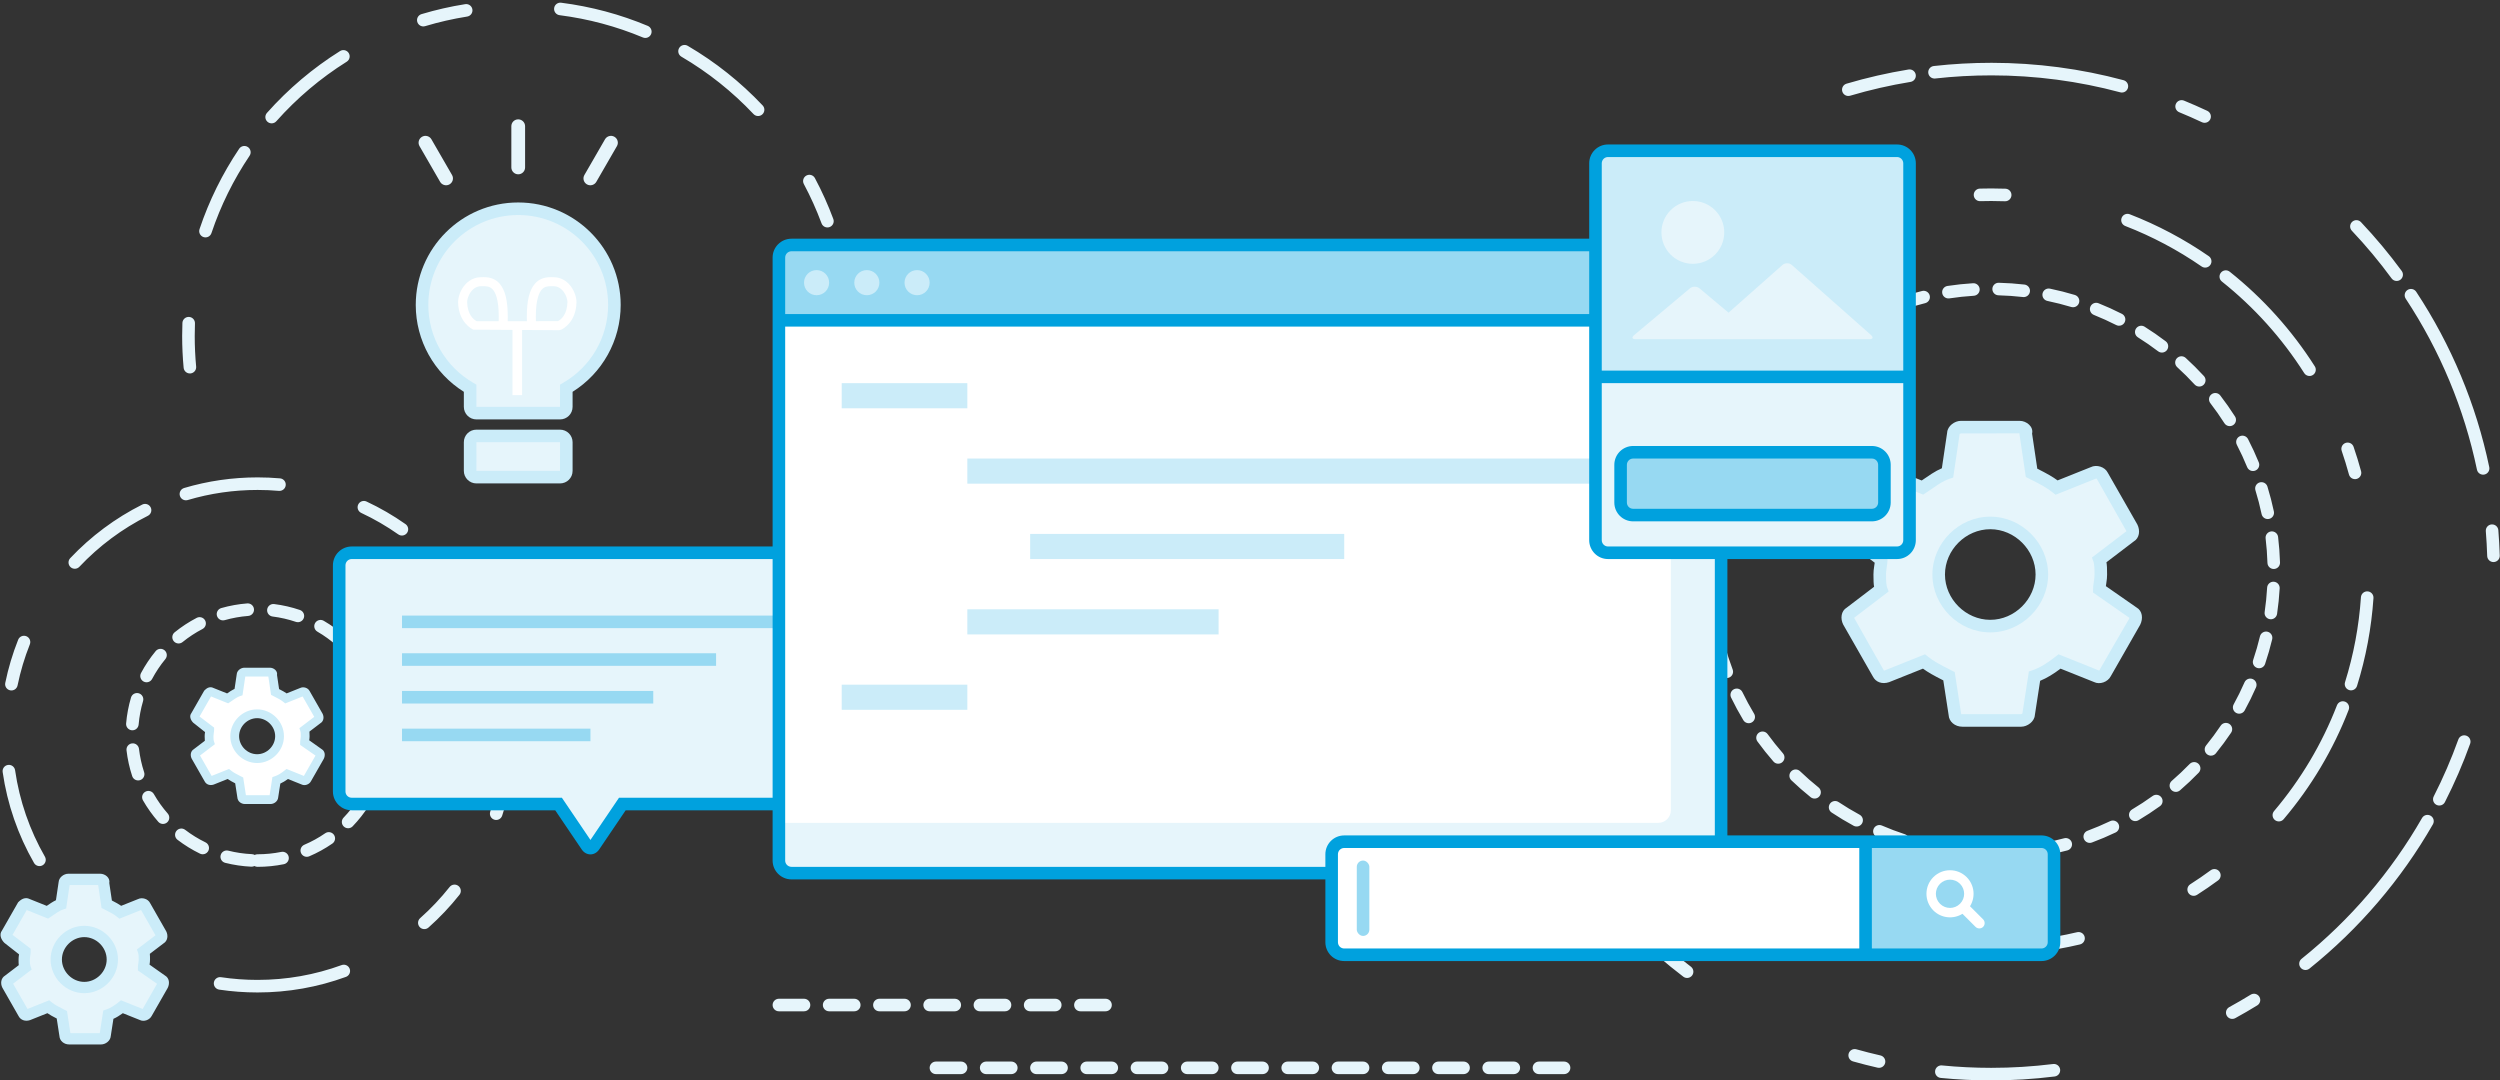 <?xml version="1.0" encoding="UTF-8"?>
<svg width="398px" height="172px" viewBox="0 0 398 172" version="1.1" xmlns="http://www.w3.org/2000/svg" xmlns:xlink="http://www.w3.org/1999/xlink">
    <rect x="0" y="0" width="398" height="172" fill="#333333" stroke="none"/>
    <!-- Generator: Sketch 43.2 (39069) - http://www.bohemiancoding.com/sketch -->
    <title>img_customize</title>
    <desc>Created with Sketch.</desc>
    <defs></defs>
    <g id="landing-page" stroke="none" stroke-width="1" fill="none" fill-rule="evenodd">
        <g id="Lite_landing-page_web_1024" transform="translate(-555, -1678)">
            <g id="section_4" transform="translate(0, 1517)">
                <g id="customization" transform="translate(526, 152)">
                    <g id="img_customize">
                        <g id="img" transform="translate(29, 9)">
                            <g id="bg">
                                <g id="lines" fill-rule="nonzero" fill="#E6F5FB">
                                    <path d="M124,161 L128,161 C128.552,161 129,160.552 129,160 C129,159.448 128.552,159 128,159 L124,159 C123.448,159 123,159.448 123,160 C123,160.552 123.448,161 124,161 Z M132,161 L136,161 C136.552,161 137,160.552 137,160 C137,159.448 136.552,159 136,159 L132,159 C131.448,159 131,159.448 131,160 C131,160.552 131.448,161 132,161 Z M140,161 L144,161 C144.552,161 145,160.552 145,160 C145,159.448 144.552,159 144,159 L140,159 C139.448,159 139,159.448 139,160 C139,160.552 139.448,161 140,161 Z M148,161 L152,161 C152.552,161 153,160.552 153,160 C153,159.448 152.552,159 152,159 L148,159 C147.448,159 147,159.448 147,160 C147,160.552 147.448,161 148,161 Z M156,161 L160,161 C160.552,161 161,160.552 161,160 C161,159.448 160.552,159 160,159 L156,159 C155.448,159 155,159.448 155,160 C155,160.552 155.448,161 156,161 Z M164,161 L168,161 C168.552,161 169,160.552 169,160 C169,159.448 168.552,159 168,159 L164,159 C163.448,159 163,159.448 163,160 C163,160.552 163.448,161 164,161 Z M172,161 C171.448,161 171,160.552 171,160 C171,159.448 171.448,159 172,159 L176,159 C176.552,159 177,159.448 177,160 C177,160.552 176.552,161 176,161 L172,161 Z M149,171 C148.448,171 148,170.552 148,170 C148,169.448 148.448,169 149,169 L153,169 C153.552,169 154,169.448 154,170 C154,170.552 153.552,171 153,171 L149,171 Z M157,171 C156.448,171 156,170.552 156,170 C156,169.448 156.448,169 157,169 L161,169 C161.552,169 162,169.448 162,170 C162,170.552 161.552,171 161,171 L157,171 Z M165,171 C164.448,171 164,170.552 164,170 C164,169.448 164.448,169 165,169 L169,169 C169.552,169 170,169.448 170,170 C170,170.552 169.552,171 169,171 L165,171 Z M173,171 C172.448,171 172,170.552 172,170 C172,169.448 172.448,169 173,169 L177,169 C177.552,169 178,169.448 178,170 C178,170.552 177.552,171 177,171 L173,171 Z M181,171 C180.448,171 180,170.552 180,170 C180,169.448 180.448,169 181,169 L185,169 C185.552,169 186,169.448 186,170 C186,170.552 185.552,171 185,171 L181,171 Z M189,171 C188.448,171 188,170.552 188,170 C188,169.448 188.448,169 189,169 L193,169 C193.552,169 194,169.448 194,170 C194,170.552 193.552,171 193,171 L189,171 Z M197,171 C196.448,171 196,170.552 196,170 C196,169.448 196.448,169 197,169 L201,169 C201.552,169 202,169.448 202,170 C202,170.552 201.552,171 201,171 L197,171 Z M205,171 C204.448,171 204,170.552 204,170 C204,169.448 204.448,169 205,169 L209,169 C209.552,169 210,169.448 210,170 C210,170.552 209.552,171 209,171 L205,171 Z M213,171 C212.448,171 212,170.552 212,170 C212,169.448 212.448,169 213,169 L217,169 C217.552,169 218,169.448 218,170 C218,170.552 217.552,171 217,171 L213,171 Z M221,171 C220.448,171 220,170.552 220,170 C220,169.448 220.448,169 221,169 L225,169 C225.552,169 226,169.448 226,170 C226,170.552 225.552,171 225,171 L221,171 Z M229,171 C228.448,171 228,170.552 228,170 C228,169.448 228.448,169 229,169 L233,169 C233.552,169 234,169.448 234,170 C234,170.552 233.552,171 233,171 L229,171 Z M237,171 C236.448,171 236,170.552 236,170 C236,169.448 236.448,169 237,169 L241,169 C241.552,169 242,169.448 242,170 C242,170.552 241.552,171 241,171 L237,171 Z M245,171 C244.448,171 244,170.552 244,170 C244,169.448 244.448,169 245,169 L249,169 C249.552,169 250,169.448 250,170 C250,170.552 249.552,171 249,171 L245,171 Z" id="Combined-Shape"></path>
                                    <path d="M82.5,107 C87.327,107 92.071,106.36 96.641,105.111 C97.174,104.965 97.488,104.415 97.342,103.883 C97.197,103.35 96.647,103.036 96.114,103.182 C91.715,104.384 87.149,105 82.5,105 C81.948,105 81.5,105.448 81.5,106 C81.5,106.552 81.948,107 82.5,107 Z M110.593,99.039 C112.618,97.788 114.557,96.402 116.398,94.892 C116.825,94.542 116.888,93.912 116.537,93.485 C116.187,93.058 115.557,92.996 115.13,93.346 C113.358,94.799 111.49,96.133 109.541,97.338 C109.071,97.629 108.926,98.245 109.216,98.715 C109.507,99.184 110.123,99.33 110.593,99.039 Z M126.162,84.424 C129.116,80.261 131.463,75.695 133.121,70.856 C133.301,70.334 133.022,69.765 132.5,69.586 C131.977,69.407 131.409,69.686 131.23,70.208 C129.633,74.865 127.375,79.259 124.531,83.267 C124.212,83.717 124.318,84.341 124.768,84.661 C125.219,84.98 125.843,84.874 126.162,84.424 Z M134.966,64.018 C135.65,60.588 135.998,57.08 136,53.527 C136,52.258 135.958,51.018 135.873,49.78 C135.835,49.229 135.357,48.813 134.806,48.851 C134.256,48.889 133.84,49.367 133.877,49.918 C133.959,51.109 134,52.304 134,53.527 C133.998,56.948 133.663,60.326 133.005,63.627 C132.897,64.169 133.248,64.695 133.79,64.803 C134.332,64.911 134.858,64.56 134.966,64.018 Z M132.664,34.863 C131.834,32.629 130.855,30.456 129.735,28.357 C129.475,27.869 128.87,27.685 128.382,27.945 C127.895,28.205 127.711,28.81 127.971,29.298 C129.048,31.318 129.99,33.41 130.789,35.559 C130.982,36.077 131.557,36.341 132.075,36.148 C132.593,35.956 132.856,35.38 132.664,34.863 Z M121.415,16.786 C117.91,13.073 113.891,9.873 109.484,7.294 C109.008,7.015 108.395,7.175 108.116,7.652 C107.837,8.129 107.998,8.741 108.474,9.02 C112.716,11.503 116.586,14.583 119.96,18.159 C120.339,18.561 120.972,18.579 121.374,18.2 C121.776,17.821 121.794,17.188 121.415,16.786 Z M103.121,4.119 C98.732,2.284 94.104,1.041 89.337,0.433 C88.789,0.363 88.288,0.75 88.218,1.298 C88.148,1.846 88.536,2.347 89.084,2.417 C93.672,3.002 98.125,4.198 102.349,5.964 C102.859,6.177 103.445,5.937 103.658,5.427 C103.871,4.918 103.63,4.332 103.121,4.119 Z M74.061,0.662 C71.701,1.036 69.378,1.567 67.103,2.249 C66.574,2.408 66.274,2.965 66.433,3.494 C66.591,4.023 67.149,4.323 67.678,4.165 C69.867,3.508 72.103,2.997 74.374,2.637 C74.919,2.551 75.291,2.039 75.205,1.493 C75.119,0.948 74.606,0.576 74.061,0.662 Z M54.138,8.128 C49.811,10.839 45.89,14.157 42.498,17.974 C42.131,18.387 42.168,19.019 42.581,19.386 C42.993,19.752 43.626,19.715 43.992,19.302 C47.258,15.628 51.034,12.433 55.199,9.823 C55.667,9.53 55.809,8.913 55.516,8.445 C55.223,7.977 54.606,7.835 54.138,8.128 Z M38.074,23.681 C35.411,27.641 33.286,31.942 31.765,36.477 C31.59,37.001 31.872,37.567 32.396,37.743 C32.919,37.919 33.486,37.637 33.662,37.113 C35.125,32.748 37.17,28.609 39.734,24.797 C40.042,24.339 39.92,23.717 39.462,23.409 C39.004,23.101 38.382,23.223 38.074,23.681 Z M29.04,51.414 C29.013,52.104 29,52.796 29,53.489 C29,55.192 29.079,56.877 29.235,58.55 C29.287,59.099 29.774,59.503 30.324,59.452 C30.874,59.4 31.278,58.913 31.227,58.363 C31.076,56.752 31,55.13 31,53.489 C31,52.821 31.013,52.155 31.038,51.49 C31.06,50.939 30.629,50.474 30.078,50.453 C29.526,50.432 29.061,50.862 29.04,51.414 Z M316.996,137 C316.997,137 316.999,137 317,137 C318.369,137 319.731,136.94 321.082,136.821 C321.633,136.773 322.039,136.288 321.991,135.737 C321.943,135.187 321.457,134.781 320.907,134.829 C319.614,134.943 318.31,135 317,135 C316.999,135 316.997,135 316.996,135 C316.994,135 316.993,135 316.992,135 C316.23,135 315.471,134.98 314.715,134.942 C314.164,134.914 313.694,135.338 313.665,135.889 C313.637,136.441 314.061,136.911 314.613,136.939 C315.403,136.98 316.196,137 316.991,137 C316.993,137 316.994,137 316.996,137 Z M316.75,151.969 C316.83,151.989 316.914,152 317,152 C321.806,152 326.54,151.444 331.135,150.354 C331.672,150.226 332.005,149.687 331.877,149.15 C331.75,148.613 331.211,148.28 330.673,148.408 C326.229,149.462 321.65,150 317,150 C316.917,150 316.836,150.01 316.758,150.029 C316.681,150.01 316.6,149.999 316.517,149.998 C309.86,149.945 303.361,148.788 297.215,146.601 C296.695,146.416 296.123,146.688 295.938,147.208 C295.753,147.728 296.024,148.3 296.545,148.485 C302.9,150.747 309.62,151.943 316.501,151.998 C316.587,151.999 316.671,151.988 316.75,151.969 Z M316.984,172 C316.989,172 316.995,172 317,172 C320.398,172 323.771,171.791 327.105,171.376 C327.653,171.307 328.042,170.808 327.974,170.26 C327.906,169.712 327.406,169.323 326.858,169.391 C323.606,169.796 320.316,170 317,170 C316.995,170 316.99,170 316.984,170 C316.979,170 316.974,170 316.969,170 C314.348,169.999 311.742,169.87 309.159,169.616 C308.609,169.562 308.12,169.963 308.066,170.513 C308.012,171.063 308.413,171.552 308.963,171.606 C311.611,171.867 314.282,171.999 316.968,172 C316.973,172 316.979,172 316.984,172 Z M40.506,137.87 C40.652,137.953 40.82,138 41,138 C42.415,138 43.812,137.86 45.178,137.584 C45.719,137.475 46.07,136.947 45.96,136.406 C45.851,135.865 45.324,135.514 44.782,135.624 C43.547,135.873 42.282,136 41,136 C40.837,136 40.683,136.039 40.547,136.108 C40.415,136.033 40.263,135.987 40.1,135.979 C38.822,135.92 37.564,135.733 36.341,135.425 C35.805,135.29 35.262,135.615 35.127,136.15 C34.992,136.686 35.316,137.229 35.852,137.364 C37.205,137.705 38.595,137.911 40.007,137.977 C40.186,137.985 40.357,137.946 40.506,137.87 Z M40.99,158 C40.993,158 40.997,158 41,158 C45.86,158 50.606,157.154 55.077,155.519 C55.596,155.33 55.862,154.755 55.673,154.237 C55.483,153.718 54.909,153.451 54.39,153.641 C50.138,155.195 45.625,156 41,156 C40.997,156 40.994,156 40.991,156 C40.987,156 40.984,156 40.981,156 C39.028,155.999 37.092,155.855 35.186,155.57 C34.64,155.488 34.131,155.865 34.049,156.411 C33.968,156.957 34.344,157.466 34.891,157.548 C36.894,157.847 38.928,157.999 40.98,158 C40.983,158 40.987,158 40.99,158 Z M69.947,105.519 C69.41,105.39 69.079,104.85 69.208,104.313 C69.337,103.776 69.877,103.445 70.414,103.574 C72.634,104.108 74.894,104.494 77.183,104.729 C77.732,104.785 78.132,105.276 78.076,105.826 C78.019,106.375 77.528,106.775 76.979,106.719 C74.601,106.475 72.253,106.073 69.947,105.519 Z M68.218,147.663 C67.805,148.03 67.173,147.993 66.806,147.58 C66.439,147.167 66.476,146.535 66.889,146.168 C68.594,144.654 70.163,142.994 71.579,141.208 C71.922,140.775 72.551,140.702 72.984,141.046 C73.417,141.389 73.49,142.018 73.147,142.45 C71.658,144.328 70.009,146.072 68.218,147.663 Z M79.945,129.853 C79.772,130.378 79.206,130.663 78.682,130.49 C78.157,130.317 77.872,129.751 78.045,129.227 C79.335,125.317 80,121.204 80,117 C80,116.263 79.98,115.528 79.939,114.796 C79.908,114.244 80.33,113.772 80.882,113.742 C81.433,113.711 81.905,114.133 81.936,114.684 C81.979,115.453 82,116.225 82,117 C82,121.418 81.301,125.742 79.945,129.853 Z M80.911,107.573 C81.037,108.111 80.704,108.649 80.166,108.776 C79.629,108.902 79.091,108.569 78.964,108.031 C77.915,103.572 76.086,99.353 73.576,95.548 C73.271,95.087 73.398,94.467 73.859,94.163 C74.32,93.859 74.941,93.986 75.245,94.447 C77.885,98.447 79.807,102.883 80.911,107.573 Z M64.56,83.441 C65.012,83.759 65.121,84.383 64.803,84.835 C64.485,85.286 63.862,85.395 63.41,85.077 C61.546,83.766 59.57,82.62 57.505,81.654 C57.005,81.42 56.789,80.825 57.023,80.325 C57.257,79.824 57.852,79.609 58.353,79.843 C60.524,80.858 62.601,82.063 64.56,83.441 Z M44.578,76.154 C45.128,76.202 45.536,76.686 45.488,77.236 C45.44,77.787 44.956,78.194 44.405,78.147 C43.283,78.049 42.152,78 41.016,78 C37.194,78 33.461,78.545 29.881,79.608 C29.352,79.765 28.795,79.463 28.638,78.934 C28.481,78.404 28.782,77.848 29.312,77.69 C33.076,76.573 37.001,76 41.016,76 C42.21,76 43.398,76.052 44.578,76.154 Z M22.647,80.327 C23.141,80.08 23.742,80.279 23.989,80.773 C24.237,81.267 24.037,81.867 23.544,82.115 C19.463,84.161 15.769,86.913 12.635,90.234 C12.256,90.636 11.623,90.654 11.221,90.275 C10.82,89.896 10.801,89.263 11.18,88.861 C14.475,85.371 18.357,82.478 22.647,80.327 Z M2.892,101.844 C3.097,101.331 3.678,101.081 4.191,101.285 C4.705,101.489 4.955,102.071 4.751,102.584 C3.91,104.696 3.255,106.882 2.796,109.122 C2.685,109.663 2.156,110.011 1.615,109.9 C1.074,109.789 0.726,109.261 0.837,108.72 C1.32,106.365 2.008,104.066 2.892,101.844 Z M0.423,122.91 C0.344,122.364 0.723,121.856 1.27,121.778 C1.816,121.699 2.323,122.078 2.402,122.624 C3.106,127.5 4.723,132.156 7.152,136.387 C7.427,136.866 7.262,137.477 6.783,137.752 C6.304,138.027 5.692,137.861 5.417,137.382 C2.864,132.933 1.163,128.037 0.423,122.91 Z M9.516,143.265 C9.162,142.841 9.219,142.211 9.643,141.857 C10.067,141.503 10.697,141.559 11.051,141.983 C13.978,145.488 17.499,148.459 21.446,150.751 C21.924,151.029 22.086,151.641 21.809,152.118 C21.531,152.596 20.919,152.758 20.442,152.481 C16.292,150.072 12.592,146.948 9.516,143.265 Z M49.232,136.325 C48.724,136.541 48.137,136.305 47.92,135.797 C47.704,135.289 47.94,134.702 48.448,134.485 C49.616,133.987 50.731,133.372 51.776,132.651 C52.23,132.337 52.853,132.452 53.167,132.906 C53.48,133.361 53.366,133.984 52.911,134.297 C51.757,135.094 50.524,135.774 49.232,136.325 Z M56.142,131.551 C55.759,131.949 55.126,131.961 54.728,131.579 C54.33,131.196 54.317,130.563 54.7,130.165 C55.58,129.249 56.367,128.248 57.048,127.176 C57.344,126.71 57.962,126.572 58.429,126.868 C58.895,127.165 59.032,127.783 58.736,128.249 C57.984,129.433 57.114,130.539 56.142,131.551 Z M60.611,124.526 C60.413,125.041 59.835,125.299 59.319,125.101 C58.803,124.903 58.546,124.324 58.744,123.809 C59.197,122.628 59.532,121.401 59.741,120.143 C59.832,119.599 60.347,119.23 60.892,119.321 C61.437,119.412 61.805,119.927 61.714,120.472 C61.483,121.862 61.113,123.219 60.611,124.526 Z M61.984,116.179 C62.005,116.731 61.575,117.196 61.023,117.217 C60.472,117.238 60.007,116.808 59.986,116.256 C59.937,114.977 59.761,113.718 59.462,112.492 C59.332,111.956 59.661,111.415 60.198,111.284 C60.734,111.154 61.275,111.483 61.406,112.02 C61.735,113.375 61.93,114.767 61.984,116.179 Z M60.004,108.054 C60.24,108.554 60.026,109.15 59.526,109.385 C59.027,109.621 58.431,109.407 58.195,108.907 C57.654,107.759 56.998,106.668 56.239,105.65 C55.909,105.207 56,104.581 56.442,104.251 C56.885,103.92 57.512,104.011 57.842,104.454 C58.681,105.579 59.406,106.784 60.004,108.054 Z M54.935,101.289 C55.348,101.656 55.386,102.288 55.019,102.701 C54.652,103.114 54.02,103.152 53.607,102.785 C52.657,101.942 51.626,101.195 50.528,100.558 C50.05,100.28 49.888,99.668 50.165,99.191 C50.443,98.713 51.055,98.551 51.532,98.828 C52.746,99.533 53.886,100.358 54.935,101.289 Z M47.744,97.107 C48.267,97.284 48.547,97.851 48.37,98.375 C48.193,98.898 47.625,99.178 47.102,99.001 C45.904,98.595 44.666,98.309 43.399,98.15 C42.851,98.081 42.463,97.581 42.532,97.033 C42.601,96.485 43.101,96.097 43.649,96.166 C45.049,96.342 46.419,96.658 47.744,97.107 Z M39.361,96.063 C39.912,96.021 40.393,96.432 40.435,96.983 C40.478,97.534 40.066,98.015 39.515,98.057 C38.241,98.156 36.99,98.381 35.776,98.727 C35.245,98.879 34.691,98.571 34.54,98.04 C34.388,97.509 34.696,96.955 35.227,96.804 C36.57,96.421 37.953,96.172 39.361,96.063 Z M31.315,98.362 C31.804,98.107 32.408,98.298 32.663,98.787 C32.918,99.277 32.728,99.881 32.238,100.136 C31.112,100.723 30.047,101.421 29.06,102.22 C28.631,102.567 28.001,102.5 27.654,102.071 C27.306,101.642 27.373,101.012 27.802,100.665 C28.893,99.782 30.07,99.01 31.315,98.362 Z M24.783,103.658 C25.134,103.231 25.764,103.17 26.19,103.521 C26.617,103.873 26.678,104.503 26.326,104.929 C25.519,105.909 24.811,106.968 24.215,108.089 C23.955,108.576 23.35,108.761 22.862,108.502 C22.375,108.243 22.19,107.637 22.449,107.149 C23.108,105.911 23.891,104.741 24.783,103.658 Z M20.856,111.048 C21.012,110.519 21.568,110.216 22.098,110.372 C22.627,110.529 22.93,111.085 22.774,111.614 C22.416,112.826 22.18,114.075 22.071,115.348 C22.023,115.898 21.539,116.306 20.989,116.259 C20.438,116.211 20.031,115.727 20.078,115.177 C20.199,113.77 20.46,112.388 20.856,111.048 Z M20.142,119.456 C20.078,118.908 20.471,118.411 21.02,118.347 C21.568,118.283 22.065,118.676 22.129,119.225 C22.277,120.493 22.551,121.734 22.945,122.935 C23.117,123.46 22.832,124.025 22.307,124.197 C21.782,124.369 21.217,124.084 21.045,123.559 C20.609,122.231 20.306,120.858 20.142,119.456 Z M22.759,127.412 C22.485,126.932 22.651,126.321 23.13,126.047 C23.61,125.773 24.221,125.939 24.495,126.419 C25.125,127.521 25.865,128.558 26.702,129.513 C27.066,129.929 27.024,130.56 26.609,130.924 C26.193,131.288 25.561,131.246 25.198,130.831 C24.273,129.775 23.455,128.63 22.759,127.412 Z M28.263,133.697 C27.824,133.362 27.74,132.735 28.075,132.296 C28.41,131.857 29.038,131.773 29.477,132.108 C30.486,132.879 31.569,133.547 32.712,134.102 C33.208,134.343 33.415,134.941 33.174,135.438 C32.933,135.935 32.335,136.142 31.838,135.901 C30.575,135.288 29.378,134.549 28.263,133.697 Z M355.855,162.089 C355.371,162.355 354.763,162.177 354.498,161.693 C354.233,161.208 354.41,160.601 354.895,160.335 C356.05,159.703 357.188,159.041 358.31,158.352 C358.781,158.063 359.397,158.209 359.686,158.68 C359.975,159.151 359.828,159.766 359.357,160.056 C358.207,160.763 357.04,161.441 355.855,162.089 Z M367.661,154.206 C367.23,154.551 366.6,154.483 366.255,154.052 C365.909,153.621 365.978,152.992 366.409,152.646 C374.14,146.441 380.656,138.831 385.586,130.232 C385.86,129.753 386.471,129.587 386.95,129.862 C387.43,130.137 387.595,130.748 387.321,131.227 C382.267,140.043 375.587,147.845 367.661,154.206 Z M389.23,127.695 C388.98,128.187 388.378,128.383 387.886,128.133 C387.393,127.882 387.198,127.28 387.448,126.788 C388.942,123.854 390.25,120.828 391.366,117.725 C391.552,117.205 392.125,116.935 392.645,117.122 C393.165,117.309 393.434,117.881 393.248,118.401 C392.104,121.583 390.762,124.687 389.23,127.695 Z M397.961,88.45 C397.978,89.002 397.544,89.464 396.992,89.481 C396.44,89.498 395.979,89.064 395.962,88.512 C395.921,87.192 395.847,85.876 395.742,84.566 C395.697,84.016 396.108,83.533 396.658,83.489 C397.209,83.445 397.691,83.855 397.735,84.405 C397.844,85.749 397.919,87.097 397.961,88.45 Z M396.29,74.364 C396.403,74.905 396.056,75.435 395.515,75.547 C394.975,75.66 394.445,75.313 394.332,74.773 C392.297,65.027 388.439,55.81 382.989,47.551 C382.685,47.09 382.812,46.47 383.273,46.165 C383.734,45.861 384.354,45.988 384.659,46.449 C390.246,54.919 394.203,64.37 396.29,74.364 Z M382.354,43.138 C382.68,43.583 382.584,44.209 382.139,44.536 C381.693,44.862 381.068,44.766 380.741,44.321 C378.792,41.664 376.679,39.131 374.415,36.736 C374.035,36.335 374.053,35.702 374.454,35.322 C374.856,34.943 375.489,34.961 375.868,35.362 C378.189,37.817 380.356,40.414 382.354,43.138 Z M351.4,17.646 C351.899,17.881 352.114,18.477 351.88,18.977 C351.645,19.477 351.049,19.692 350.549,19.457 C349.358,18.897 348.152,18.367 346.934,17.868 C346.423,17.659 346.178,17.075 346.388,16.563 C346.597,16.052 347.181,15.808 347.692,16.017 C348.942,16.529 350.178,17.073 351.4,17.646 Z M338.063,12.766 C338.597,12.909 338.913,13.458 338.77,13.991 C338.627,14.525 338.078,14.841 337.545,14.698 C330.922,12.919 324.056,12.006 317.069,12 C314.014,12 311.039,12.166 308.086,12.497 C307.538,12.559 307.043,12.164 306.981,11.615 C306.919,11.066 307.314,10.571 307.863,10.51 C310.89,10.17 313.939,10 317.07,10 C324.233,10.006 331.273,10.942 338.063,12.766 Z M303.838,11.064 C304.383,10.975 304.897,11.345 304.987,11.89 C305.076,12.435 304.706,12.949 304.161,13.038 C300.9,13.571 297.686,14.307 294.536,15.239 C294.006,15.396 293.45,15.094 293.293,14.564 C293.136,14.035 293.439,13.478 293.968,13.322 C297.199,12.365 300.494,11.611 303.838,11.064 Z M267.102,27.19 C267.537,26.849 268.165,26.926 268.506,27.361 C268.846,27.795 268.77,28.424 268.335,28.764 C267.298,29.577 266.281,30.414 265.286,31.277 C264.868,31.639 264.237,31.594 263.875,31.176 C263.513,30.759 263.558,30.128 263.976,29.766 C264.996,28.881 266.039,28.022 267.102,27.19 Z M256.714,36.901 C257.083,36.49 257.715,36.456 258.126,36.825 C258.537,37.194 258.571,37.826 258.202,38.237 C251.579,45.612 246.388,54.168 242.929,63.469 C242.737,63.987 242.161,64.25 241.643,64.058 C241.126,63.865 240.862,63.29 241.055,62.772 C244.601,53.235 249.924,44.462 256.714,36.901 Z M239.757,66.546 C239.924,66.019 240.485,65.728 241.012,65.894 C241.539,66.061 241.83,66.623 241.664,67.149 C240.673,70.283 239.878,73.482 239.285,76.733 C239.186,77.276 238.665,77.636 238.122,77.537 C237.578,77.438 237.218,76.917 237.317,76.374 C237.925,73.041 238.741,69.76 239.757,66.546 Z M237.518,106.685 C237.411,106.143 237.764,105.618 238.306,105.511 C238.848,105.405 239.374,105.758 239.48,106.3 C239.734,107.594 240.02,108.88 240.339,110.157 C240.472,110.693 240.146,111.236 239.61,111.369 C239.074,111.503 238.531,111.177 238.398,110.641 C238.072,109.331 237.778,108.012 237.518,106.685 Z M241.463,120.302 C241.263,119.787 241.518,119.207 242.033,119.007 C242.548,118.808 243.127,119.063 243.327,119.578 C246.917,128.827 252.23,137.31 258.957,144.592 C259.332,144.997 259.307,145.63 258.901,146.005 C258.495,146.38 257.863,146.355 257.488,145.949 C250.591,138.483 245.144,129.785 241.463,120.302 Z M260.321,148.866 C259.926,148.479 259.919,147.846 260.306,147.452 C260.692,147.057 261.326,147.051 261.72,147.437 C264.074,149.743 266.57,151.901 269.192,153.897 C269.631,154.232 269.716,154.859 269.382,155.299 C269.047,155.738 268.42,155.823 267.98,155.489 C265.293,153.442 262.734,151.23 260.321,148.866 Z M294.995,168.975 C294.463,168.825 294.154,168.273 294.303,167.741 C294.453,167.21 295.005,166.9 295.537,167.05 C296.803,167.406 298.08,167.732 299.365,168.025 C299.903,168.147 300.24,168.683 300.118,169.222 C299.995,169.76 299.459,170.097 298.92,169.975 C297.602,169.674 296.293,169.341 294.995,168.975 Z M349.77,142.459 C349.305,142.756 348.686,142.62 348.389,142.154 C348.092,141.688 348.229,141.07 348.694,140.773 C349.8,140.068 350.882,139.326 351.938,138.548 C352.383,138.221 353.009,138.316 353.336,138.761 C353.663,139.205 353.568,139.831 353.123,140.159 C352.031,140.963 350.913,141.73 349.77,142.459 Z M363.555,130.419 C363.197,130.84 362.566,130.892 362.145,130.535 C361.724,130.178 361.672,129.547 362.029,129.126 C366.28,124.11 369.671,118.419 372.046,112.281 C372.245,111.766 372.824,111.51 373.339,111.709 C373.854,111.908 374.11,112.487 373.911,113.002 C371.456,119.349 367.95,125.233 363.555,130.419 Z M375.237,109.204 C375.073,109.731 374.512,110.025 373.985,109.86 C373.458,109.695 373.164,109.135 373.328,108.607 C374.693,104.238 375.546,99.704 375.861,95.076 C375.899,94.525 376.376,94.109 376.927,94.146 C377.478,94.184 377.894,94.661 377.857,95.212 C377.53,99.997 376.648,104.685 375.237,109.204 Z M375.885,75.018 C376.029,75.551 375.714,76.1 375.181,76.245 C374.648,76.389 374.099,76.074 373.954,75.541 C373.611,74.275 373.226,73.022 372.8,71.784 C372.62,71.261 372.898,70.692 373.42,70.512 C373.942,70.333 374.511,70.61 374.691,71.132 C375.132,72.413 375.53,73.709 375.885,75.018 Z M368.518,58.322 C368.814,58.788 368.676,59.406 368.21,59.702 C367.744,59.998 367.126,59.861 366.83,59.395 C363.303,53.846 358.867,48.915 353.723,44.819 C353.291,44.475 353.219,43.846 353.563,43.414 C353.908,42.982 354.537,42.91 354.969,43.254 C360.287,47.489 364.871,52.585 368.518,58.322 Z M351.634,40.779 C352.089,41.093 352.203,41.716 351.889,42.17 C351.575,42.625 350.952,42.739 350.498,42.425 C346.711,39.809 342.631,37.642 338.336,35.976 C337.821,35.776 337.565,35.196 337.765,34.681 C337.965,34.167 338.544,33.911 339.059,34.111 C343.501,35.834 347.72,38.074 351.634,40.779 Z M319.263,30.041 C319.815,30.061 320.246,30.525 320.225,31.077 C320.205,31.629 319.742,32.06 319.19,32.04 C318.464,32.013 317.737,32 317.008,32 C316.416,32 315.832,32.008 315.248,32.025 C314.696,32.042 314.236,31.607 314.22,31.055 C314.204,30.503 314.638,30.042 315.19,30.026 C315.793,30.009 316.397,30 317.008,30 C317.761,30 318.513,30.014 319.263,30.041 Z M301.126,32.086 C301.66,31.943 302.208,32.259 302.351,32.792 C302.495,33.326 302.179,33.874 301.645,34.018 C295.278,35.729 289.267,38.498 283.838,42.195 C283.381,42.505 282.759,42.387 282.449,41.931 C282.138,41.474 282.256,40.852 282.712,40.541 C288.326,36.72 294.542,33.856 301.126,32.086 Z M279.422,42.946 C279.857,42.605 280.486,42.682 280.826,43.116 C281.167,43.551 281.09,44.18 280.655,44.52 C277.031,47.358 273.747,50.611 270.874,54.208 C270.529,54.639 269.9,54.71 269.469,54.365 C269.037,54.02 268.967,53.391 269.311,52.96 C272.281,49.242 275.676,45.879 279.422,42.946 Z M259.478,70.649 C259.662,70.128 260.233,69.856 260.754,70.04 C261.274,70.224 261.547,70.796 261.363,71.316 C260.926,72.551 260.53,73.802 260.176,75.066 C260.028,75.598 259.476,75.909 258.944,75.76 C258.412,75.611 258.102,75.059 258.25,74.527 C258.616,73.22 259.026,71.927 259.478,70.649 Z M256.046,88.621 C256.067,88.069 256.531,87.639 257.083,87.66 C257.635,87.682 258.065,88.146 258.044,88.698 C258.015,89.459 258,90.223 258,90.987 C258,96.874 258.858,102.634 260.53,108.147 C260.69,108.675 260.392,109.234 259.863,109.394 C259.335,109.554 258.776,109.256 258.616,108.727 C256.887,103.027 256,97.071 256,90.987 C256,90.197 256.015,89.408 256.046,88.621 Z M259.93,112.588 C259.735,112.072 259.995,111.494 260.512,111.299 C261.028,111.103 261.606,111.364 261.801,111.88 C263.432,116.19 265.565,120.289 268.15,124.097 C268.46,124.554 268.341,125.176 267.884,125.486 C267.428,125.796 266.806,125.677 266.495,125.22 C263.823,121.283 261.617,117.045 259.93,112.588 Z M280.523,139.896 C280.08,139.566 279.99,138.939 280.32,138.497 C280.651,138.054 281.277,137.964 281.72,138.294 C282.771,139.079 283.847,139.829 284.948,140.543 C285.411,140.843 285.544,141.463 285.243,141.926 C284.943,142.39 284.323,142.522 283.86,142.221 C282.722,141.484 281.609,140.708 280.523,139.896 Z M325.144,136.281 C324.6,136.378 324.081,136.016 323.984,135.473 C323.886,134.929 324.248,134.409 324.792,134.312 C326.079,134.082 327.351,133.796 328.607,133.453 C329.14,133.308 329.689,133.622 329.835,134.155 C329.98,134.688 329.666,135.237 329.133,135.383 C327.82,135.741 326.489,136.041 325.144,136.281 Z M333.037,134.127 C332.519,134.32 331.944,134.056 331.751,133.538 C331.558,133.021 331.822,132.445 332.34,132.253 C333.563,131.797 334.764,131.288 335.941,130.726 C336.439,130.488 337.036,130.699 337.274,131.197 C337.512,131.696 337.301,132.293 336.803,132.531 C335.573,133.118 334.316,133.651 333.037,134.127 Z M340.45,130.582 C339.975,130.864 339.362,130.708 339.08,130.233 C338.798,129.758 338.954,129.144 339.429,128.862 C340.551,128.196 341.642,127.481 342.7,126.718 C343.148,126.395 343.773,126.497 344.096,126.945 C344.419,127.393 344.318,128.018 343.87,128.341 C342.764,129.138 341.623,129.886 340.45,130.582 Z M347.053,125.826 C346.635,126.187 346.004,126.141 345.643,125.723 C345.282,125.305 345.328,124.674 345.746,124.313 C346.733,123.46 347.682,122.564 348.59,121.628 C348.975,121.231 349.608,121.221 350.004,121.606 C350.401,121.99 350.411,122.623 350.026,123.02 C349.077,123.999 348.085,124.935 347.053,125.826 Z M352.764,119.932 C352.417,120.361 351.787,120.427 351.358,120.079 C350.929,119.732 350.863,119.102 351.21,118.673 C352.032,117.659 352.807,116.609 353.536,115.527 C353.844,115.068 354.465,114.947 354.923,115.255 C355.382,115.563 355.503,116.185 355.195,116.643 C354.434,117.775 353.623,118.872 352.764,119.932 Z M357.353,113.101 C357.087,113.585 356.479,113.762 355.995,113.496 C355.511,113.23 355.334,112.622 355.599,112.138 C356.227,110.995 356.803,109.824 357.326,108.629 C357.548,108.123 358.138,107.892 358.644,108.114 C359.149,108.335 359.38,108.925 359.159,109.431 C358.611,110.681 358.009,111.905 357.353,113.101 Z M360.599,105.705 C360.423,106.229 359.855,106.51 359.332,106.333 C358.809,106.157 358.527,105.59 358.704,105.066 C359.12,103.832 359.481,102.579 359.786,101.309 C359.915,100.772 360.455,100.441 360.992,100.57 C361.529,100.699 361.86,101.238 361.731,101.775 C361.412,103.104 361.034,104.415 360.599,105.705 Z M362.51,97.734 C362.43,98.28 361.922,98.658 361.376,98.578 C360.829,98.498 360.451,97.99 360.532,97.444 C360.72,96.157 360.853,94.859 360.927,93.552 C360.959,93.001 361.431,92.579 361.983,92.611 C362.534,92.643 362.956,93.115 362.924,93.666 C362.846,95.033 362.708,96.389 362.51,97.734 Z M362.978,89.552 C362.995,90.104 362.561,90.566 362.009,90.583 C361.457,90.6 360.996,90.166 360.979,89.614 C360.938,88.305 360.84,87.005 360.686,85.715 C360.62,85.167 361.012,84.669 361.56,84.603 C362.108,84.538 362.606,84.929 362.672,85.477 C362.833,86.825 362.935,88.185 362.978,89.552 Z M362.002,81.426 C362.116,81.966 361.771,82.497 361.231,82.611 C360.691,82.726 360.16,82.38 360.045,81.84 C359.775,80.562 359.448,79.299 359.065,78.055 C358.903,77.527 359.199,76.967 359.727,76.805 C360.255,76.643 360.815,76.939 360.977,77.467 C361.377,78.769 361.719,80.089 362.002,81.426 Z M359.599,73.61 C359.808,74.121 359.563,74.705 359.052,74.914 C358.54,75.123 357.957,74.878 357.748,74.367 C357.254,73.159 356.707,71.974 356.108,70.816 C355.854,70.325 356.046,69.722 356.537,69.468 C357.027,69.215 357.631,69.407 357.884,69.897 C358.511,71.108 359.083,72.347 359.599,73.61 Z M355.814,66.302 C356.111,66.768 355.974,67.386 355.509,67.683 C355.043,67.98 354.425,67.843 354.128,67.378 C353.427,66.278 352.677,65.21 351.882,64.177 C351.545,63.74 351.626,63.112 352.064,62.775 C352.501,62.438 353.129,62.519 353.466,62.957 C354.298,64.037 355.081,65.153 355.814,66.302 Z M350.859,59.862 C351.233,60.268 351.207,60.901 350.8,61.275 C350.394,61.649 349.761,61.623 349.387,61.216 C348.504,60.256 347.579,59.335 346.614,58.457 C346.206,58.085 346.176,57.453 346.548,57.044 C346.92,56.636 347.552,56.607 347.961,56.978 C348.969,57.896 349.936,58.859 350.859,59.862 Z M344.784,54.335 C345.223,54.669 345.309,55.296 344.976,55.736 C344.642,56.176 344.014,56.262 343.574,55.928 C342.536,55.14 341.462,54.398 340.358,53.705 C339.89,53.411 339.749,52.794 340.042,52.326 C340.336,51.858 340.953,51.717 341.421,52.011 C342.576,52.735 343.698,53.511 344.784,54.335 Z M337.808,49.965 C338.301,50.215 338.497,50.817 338.247,51.309 C337.997,51.802 337.395,51.998 336.902,51.748 C335.74,51.157 334.552,50.619 333.341,50.134 C332.828,49.929 332.579,49.347 332.784,48.834 C332.989,48.321 333.571,48.072 334.084,48.277 C335.351,48.784 336.593,49.347 337.808,49.965 Z M330.317,46.957 C330.846,47.117 331.145,47.675 330.985,48.204 C330.826,48.733 330.268,49.032 329.739,48.872 C328.493,48.496 327.228,48.175 325.949,47.91 C325.408,47.799 325.06,47.27 325.172,46.729 C325.284,46.188 325.813,45.84 326.354,45.952 C327.692,46.228 329.014,46.564 330.317,46.957 Z M322.288,45.301 C322.836,45.364 323.23,45.859 323.167,46.408 C323.105,46.957 322.609,47.351 322.06,47.288 C320.769,47.14 319.467,47.049 318.158,47.015 C317.606,47.001 317.17,46.542 317.184,45.989 C317.198,45.437 317.657,45.001 318.209,45.016 C319.578,45.051 320.938,45.146 322.288,45.301 Z M314.104,45.09 C314.655,45.055 315.13,45.475 315.164,46.026 C315.198,46.577 314.779,47.052 314.228,47.086 C312.922,47.167 311.625,47.306 310.34,47.501 C309.794,47.584 309.284,47.208 309.201,46.662 C309.118,46.116 309.494,45.606 310.04,45.523 C311.383,45.319 312.739,45.175 314.104,45.09 Z M306.003,46.323 C306.54,46.191 307.081,46.52 307.213,47.056 C307.344,47.592 307.016,48.134 306.48,48.265 C305.211,48.577 303.96,48.944 302.728,49.366 C302.206,49.545 301.637,49.267 301.458,48.744 C301.279,48.222 301.557,47.653 302.08,47.474 C303.368,47.033 304.677,46.648 306.003,46.323 Z M298.27,48.974 C298.774,48.748 299.366,48.975 299.591,49.479 C299.816,49.983 299.59,50.575 299.085,50.8 C297.894,51.332 296.727,51.916 295.588,52.552 C295.106,52.821 294.497,52.648 294.228,52.166 C293.959,51.684 294.132,51.075 294.614,50.805 C295.804,50.141 297.024,49.53 298.27,48.974 Z M291.146,52.948 C291.603,52.637 292.225,52.755 292.535,53.212 C292.846,53.668 292.728,54.29 292.271,54.601 C291.193,55.335 290.148,56.117 289.139,56.943 C288.712,57.293 288.081,57.23 287.732,56.803 C287.382,56.376 287.444,55.746 287.872,55.396 C288.926,54.532 290.019,53.715 291.146,52.948 Z M284.805,58.144 C285.2,57.757 285.833,57.764 286.22,58.158 C286.606,58.553 286.6,59.186 286.205,59.572 C285.274,60.486 284.383,61.44 283.535,62.431 C283.176,62.851 282.545,62.901 282.125,62.542 C281.705,62.183 281.656,61.552 282.015,61.132 C282.9,60.095 283.832,59.098 284.805,58.144 Z M279.471,64.393 C279.791,63.943 280.415,63.837 280.865,64.157 C281.316,64.477 281.421,65.101 281.102,65.552 C280.346,66.615 279.639,67.711 278.981,68.837 C278.702,69.314 278.09,69.475 277.613,69.196 C277.136,68.918 276.975,68.305 277.254,67.829 C277.942,66.651 278.682,65.505 279.471,64.393 Z M275.337,71.476 C275.572,70.976 276.167,70.761 276.667,70.996 C277.167,71.23 277.382,71.826 277.148,72.326 C276.594,73.506 276.093,74.71 275.646,75.937 C275.457,76.455 274.883,76.723 274.364,76.534 C273.845,76.345 273.578,75.771 273.767,75.252 C274.234,73.97 274.758,72.71 275.337,71.476 Z M272.559,79.081 C272.702,78.548 273.25,78.231 273.784,78.374 C274.317,78.516 274.634,79.065 274.491,79.598 C274.155,80.855 273.874,82.129 273.651,83.417 C273.556,83.961 273.039,84.326 272.494,84.231 C271.95,84.137 271.586,83.619 271.68,83.075 C271.914,81.728 272.208,80.396 272.559,79.081 Z M271.158,87.159 C271.204,86.608 271.687,86.199 272.237,86.245 C272.788,86.29 273.197,86.773 273.151,87.324 C273.051,88.536 273,89.757 273,90.984 C273,91.124 273,91.124 273.001,91.247 C273.004,91.799 272.558,92.249 272.006,92.252 C271.454,92.255 271.004,91.81 271.001,91.258 C271,91.129 271,91.129 271,90.984 C271,89.702 271.053,88.426 271.158,87.159 Z M271.202,95.341 C271.151,94.792 271.555,94.304 272.105,94.253 C272.655,94.201 273.142,94.605 273.194,95.155 C273.316,96.458 273.495,97.75 273.731,99.03 C273.831,99.573 273.472,100.094 272.929,100.194 C272.386,100.294 271.864,99.935 271.764,99.392 C271.517,98.055 271.33,96.704 271.202,95.341 Z M272.694,103.411 C272.545,102.879 272.856,102.328 273.388,102.179 C273.92,102.03 274.471,102.341 274.62,102.873 C274.972,104.13 275.379,105.368 275.84,106.586 C276.036,107.103 275.776,107.68 275.259,107.876 C274.743,108.071 274.165,107.811 273.97,107.295 C273.487,106.021 273.062,104.726 272.694,103.411 Z M275.591,111.055 C275.35,110.558 275.557,109.96 276.054,109.719 C276.551,109.478 277.149,109.685 277.39,110.182 C277.96,111.356 278.581,112.504 279.253,113.622 C279.537,114.095 279.384,114.709 278.91,114.994 C278.437,115.278 277.823,115.125 277.538,114.651 C276.836,113.482 276.186,112.283 275.591,111.055 Z M279.786,118.045 C279.461,117.599 279.56,116.973 280.006,116.648 C280.453,116.323 281.078,116.422 281.403,116.868 C282.171,117.922 282.985,118.943 283.843,119.925 C284.206,120.341 284.163,120.973 283.747,121.336 C283.331,121.699 282.7,121.657 282.336,121.24 C281.44,120.213 280.589,119.147 279.786,118.045 Z M285.18,124.219 C284.781,123.837 284.768,123.204 285.15,122.805 C285.532,122.406 286.165,122.393 286.564,122.775 C287.506,123.677 288.487,124.538 289.505,125.354 C289.936,125.699 290.006,126.329 289.66,126.76 C289.315,127.19 288.686,127.26 288.255,126.914 C287.191,126.062 286.165,125.162 285.18,124.219 Z M291.595,129.354 C291.135,129.049 291.009,128.428 291.315,127.968 C291.62,127.508 292.241,127.382 292.701,127.688 C293.787,128.409 294.906,129.081 296.052,129.703 C296.538,129.967 296.718,130.574 296.454,131.059 C296.191,131.545 295.584,131.725 295.099,131.461 C293.9,130.811 292.731,130.108 291.595,129.354 Z M298.807,133.262 C298.3,133.043 298.066,132.455 298.284,131.948 C298.503,131.44 299.091,131.207 299.598,131.425 C300.795,131.941 302.015,132.403 303.255,132.811 C303.78,132.983 304.065,133.548 303.893,134.073 C303.721,134.598 303.156,134.883 302.631,134.711 C301.334,134.285 300.058,133.801 298.807,133.262 Z M306.493,135.794 C305.955,135.669 305.621,135.131 305.747,134.593 C305.872,134.055 306.41,133.721 306.948,133.847 C308.215,134.143 309.497,134.383 310.792,134.566 C311.339,134.643 311.72,135.149 311.643,135.696 C311.565,136.242 311.059,136.623 310.513,136.546 C309.159,136.355 307.818,136.104 306.493,135.794 Z" id="Combined-Shape"></path>
                                </g>
                                <g id="light" transform="translate(66, 19)">
                                    <path d="M8.844,42.81 C4.267,40.162 1.188,35.214 1.188,29.546 C1.188,21.089 8.043,14.233 16.5,14.233 C24.957,14.233 31.812,21.089 31.812,29.546 C31.812,35.214 28.733,40.162 24.156,42.81 L24.156,45.771 C24.156,46.324 23.714,46.772 23.152,46.772 L9.848,46.772 C9.294,46.772 8.844,46.316 8.844,45.771 L8.844,42.81 Z M8.844,51.397 C8.844,50.846 9.286,50.4 9.848,50.4 L23.152,50.4 C23.706,50.4 24.156,50.851 24.156,51.397 L24.156,55.966 C24.156,56.516 23.714,56.962 23.152,56.962 L9.848,56.962 C9.294,56.962 8.844,56.511 8.844,55.966 L8.844,51.397 Z" id="Combined-Shape" fill="#E6F5FB"></path>
                                    <path d="M19.318,32.131 L19.315,32.05 C19.31,31.822 19.306,31.602 19.306,31.391 C19.298,28.579 19.889,27.502 20.243,27.107 C20.713,26.581 21.229,26.569 21.729,26.561 L22.123,26.563 C22.757,26.568 23.286,26.859 23.736,27.457 C24.126,27.971 24.349,28.697 24.34,29.099 C24.282,31.052 23.374,31.83 22.838,32.12 L19.318,32.131 Z M10.973,26.561 C11.474,26.569 11.992,26.579 12.464,27.107 C12.816,27.501 13.406,28.578 13.401,31.391 C13.401,31.603 13.397,31.822 13.392,32.05 L13.39,32.131 L9.887,32.131 L9.869,32.121 C9.333,31.83 8.424,31.051 8.368,29.1 C8.359,28.758 8.541,28.023 8.97,27.455 C9.422,26.859 9.95,26.568 10.587,26.563 L10.973,26.561 Z M22.128,25.128 L21.651,25.123 C20.593,25.123 19.755,25.473 19.16,26.166 C18.285,27.184 17.875,28.844 17.871,31.391 C17.871,31.602 17.872,31.822 17.879,32.046 L17.882,32.131 L14.826,32.131 L14.828,32.047 C14.833,31.822 14.836,31.601 14.836,31.39 C14.831,28.846 14.423,27.186 13.548,26.166 C12.953,25.474 12.115,25.123 11.051,25.123 L10.574,25.128 C9.05,25.128 8.136,26.159 7.813,26.603 C7.262,27.363 6.94,28.272 6.93,29.112 C6.987,32.307 9.113,33.37 9.354,33.482 L15.59,33.521 L15.59,43.901 L17.114,43.901 L17.114,33.531 L23.02,33.569 L23.35,33.482 C23.593,33.37 25.72,32.309 25.776,29.114 C25.768,28.279 25.447,27.364 24.893,26.602 C24.572,26.159 23.657,25.128 22.128,25.128 Z" id="Fill-10" fill="#FFFFFF"></path>
                                    <path d="M9.344,41.944 L9.844,42.233 L9.844,42.81 L9.844,45.771 C9.844,45.767 23.152,45.772 23.152,45.772 C23.159,45.772 23.156,42.233 23.156,42.233 L23.656,41.944 C28.05,39.402 30.812,34.715 30.812,29.546 C30.812,21.641 24.405,15.233 16.5,15.233 C8.595,15.233 2.188,21.641 2.188,29.546 C2.188,34.715 4.95,39.402 9.344,41.944 Z M0.188,29.546 C0.188,20.537 7.491,13.233 16.5,13.233 C25.509,13.233 32.812,20.537 32.812,29.546 C32.812,35.238 29.871,40.419 25.156,43.375 L25.156,45.771 C25.156,46.879 24.264,47.772 23.152,47.772 L9.848,47.772 C8.744,47.772 7.844,46.871 7.844,45.771 L7.844,43.375 C3.129,40.419 0.188,35.238 0.188,29.546 Z M9.844,55.966 C9.844,55.96 23.152,55.962 23.152,55.962 C23.154,55.962 23.156,51.397 23.156,51.397 C23.156,51.403 9.848,51.4 9.848,51.4 C9.846,51.4 9.844,55.966 9.844,55.966 Z M7.844,51.397 C7.844,50.291 8.737,49.4 9.848,49.4 L23.152,49.4 C24.256,49.4 25.156,50.296 25.156,51.397 L25.156,55.966 C25.156,57.072 24.263,57.962 23.152,57.962 L9.848,57.962 C8.744,57.962 7.844,57.066 7.844,55.966 L7.844,51.397 Z" id="Combined-Shape" fill="#CBECF9" fill-rule="nonzero"></path>
                                    <path d="M15.406,1.091 C15.406,0.488 15.892,0 16.5,0 C17.104,0 17.594,0.496 17.594,1.091 L17.594,7.659 C17.594,8.262 17.108,8.75 16.5,8.75 C15.896,8.75 15.406,8.254 15.406,7.659 L15.406,1.091 Z M0.786,4.265 C0.484,3.743 0.661,3.078 1.188,2.774 C1.711,2.472 2.382,2.656 2.68,3.171 L5.964,8.86 C6.266,9.382 6.089,10.047 5.562,10.351 C5.039,10.653 4.368,10.469 4.07,9.954 L0.786,4.265 Z M32.214,4.265 L28.93,9.954 C28.632,10.469 27.961,10.653 27.438,10.351 C26.911,10.047 26.734,9.382 27.036,8.86 L30.32,3.171 C30.618,2.656 31.289,2.472 31.812,2.774 C32.339,3.078 32.516,3.743 32.214,4.265 Z" id="Combined-Shape" fill="#E6F5FB"></path>
                                </g>
                                <g id="settings" transform="translate(0, 67)">
                                    <g id="set" transform="translate(30, 39)">
                                        <path d="M18.485,12.222 C18.485,11.916 18.587,11.61 18.587,11.202 C18.587,10.793 18.587,10.487 18.485,10.181 L20.627,8.549 C20.831,8.447 20.831,8.141 20.729,7.937 L18.689,4.367 C18.587,4.162 18.281,4.06 18.077,4.162 L15.526,5.183 C15.016,4.775 14.404,4.469 13.792,4.162 L13.384,1.408 C13.486,1.204 13.18,1 12.976,1 L8.895,1 C8.691,1 8.385,1.204 8.385,1.408 L7.977,4.162 C7.365,4.367 6.855,4.775 6.243,5.183 L3.692,4.162 C3.488,4.06 3.284,4.162 3.08,4.367 L1.04,7.937 C0.938,8.039 1.04,8.345 1.244,8.549 L3.386,10.181 C3.386,10.487 3.284,10.793 3.284,11.202 C3.284,11.61 3.284,11.916 3.386,12.222 L1.244,13.854 C1.04,13.956 1.04,14.262 1.142,14.466 L3.182,18.037 C3.284,18.241 3.488,18.343 3.794,18.241 L6.345,17.22 C6.855,17.628 7.467,17.935 8.079,18.241 L8.487,20.893 C8.487,21.097 8.691,21.301 8.997,21.301 L13.078,21.301 C13.282,21.301 13.588,21.097 13.588,20.893 L13.996,18.241 C14.608,18.037 15.22,17.628 15.73,17.22 L18.281,18.241 C18.485,18.343 18.791,18.241 18.893,18.037 L20.933,14.466 C21.035,14.262 21.035,13.956 20.831,13.854 L18.485,12.222 L18.485,12.222 Z M10.935,14.772 C8.997,14.772 7.365,13.14 7.365,11.202 C7.365,9.263 8.997,7.631 10.935,7.631 C12.874,7.631 14.506,9.263 14.506,11.202 C14.506,13.14 12.874,14.772 10.935,14.772 L10.935,14.772 Z" id="Shape" fill="#FFFFFF"></path>
                                        <path d="M21.199,13.257 C21.752,13.574 21.818,14.262 21.541,14.813 L19.519,18.35 C19.244,18.899 18.517,19.142 18.021,18.891 L15.84,18.018 C15.431,18.319 15.027,18.565 14.627,18.744 L14.285,20.965 C14.239,21.558 13.627,22.001 13.078,22.001 L8.997,22.001 C8.367,22.001 7.827,21.558 7.789,20.96 L7.442,18.703 C6.899,18.427 6.552,18.232 6.24,18.016 L4.016,18.905 C3.406,19.108 2.827,18.89 2.575,18.384 L0.516,14.779 C0.259,14.266 0.322,13.588 0.859,13.267 L2.609,11.934 C2.589,11.746 2.584,11.524 2.584,11.202 C2.584,10.985 2.602,10.814 2.644,10.547 C2.646,10.53 0.749,9.044 0.749,9.044 C0.335,8.63 0.106,7.997 0.464,7.534 L2.473,4.019 L2.585,3.872 C2.999,3.458 3.485,3.276 3.952,3.513 L6.156,4.394 C6.365,4.251 6.624,4.076 6.734,4.005 C6.948,3.869 7.147,3.757 7.343,3.664 L7.688,1.339 C7.732,0.745 8.345,0.3 8.895,0.3 L12.976,0.3 C13.576,0.3 14.233,0.806 14.1,1.465 L14.431,3.701 C14.974,3.977 15.319,4.171 15.631,4.387 L17.764,3.536 C18.313,3.261 19.04,3.504 19.296,4.019 L21.355,7.624 C21.612,8.137 21.549,8.815 21.012,9.136 L19.262,10.469 C19.282,10.657 19.287,10.879 19.287,11.202 C19.287,11.418 19.269,11.589 19.227,11.856 C19.226,11.865 21.199,13.257 21.199,13.257 Z M18.285,17.689 L18.3,17.662 C18.295,17.671 18.29,17.68 18.285,17.689 Z M18.594,17.614 C18.573,17.604 18.553,17.596 18.533,17.59 L18.594,17.614 Z M3.808,17.723 C3.805,17.718 3.802,17.712 3.799,17.706 L3.808,17.723 Z M1.557,14.48 C1.601,14.458 1.638,14.435 1.667,14.411 L1.557,14.48 Z M3.575,4.861 C3.591,4.845 3.582,4.843 3.553,4.84 L3.575,4.861 Z M3.379,4.789 C3.408,4.803 3.434,4.813 3.458,4.82 L3.379,4.789 Z M17.785,12.587 L17.785,12.222 C17.785,12.046 17.796,11.957 17.844,11.643 C17.875,11.441 17.887,11.33 17.887,11.202 C17.887,10.717 17.875,10.566 17.821,10.403 L17.662,9.928 L20.03,8.124 L18.175,4.877 L15.407,5.984 L15.089,5.729 C14.716,5.431 14.352,5.225 13.479,4.789 L13.153,4.626 L12.719,1.7 L9.05,1.7 L8.606,4.691 L8.198,4.827 C7.981,4.899 7.76,5.012 7.486,5.187 C7.321,5.292 6.704,5.716 6.631,5.765 L6.325,5.969 L5.983,5.833 L3.596,4.875 L1.77,8.07 L4.086,9.835 L4.086,10.181 C4.086,10.357 4.075,10.446 4.027,10.76 C3.996,10.962 3.984,11.074 3.984,11.202 C3.984,11.686 3.996,11.837 4.05,12 L4.209,12.475 L1.841,14.279 L3.696,17.526 L6.464,16.419 L6.782,16.674 C7.155,16.972 7.519,17.178 8.467,17.658 L8.392,17.614 L8.716,17.776 L9.15,20.601 L12.925,20.601 L13.369,17.712 L13.775,17.576 C14.231,17.424 14.749,17.109 15.293,16.674 L15.611,16.419 L15.99,16.57 L18.377,17.528 L20.23,14.288 L17.785,12.587 Z M10.935,14.072 C12.487,14.072 13.806,12.753 13.806,11.202 C13.806,9.65 12.487,8.331 10.935,8.331 C9.384,8.331 8.065,9.65 8.065,11.202 C8.065,12.753 9.384,14.072 10.935,14.072 Z M10.935,15.472 C8.611,15.472 6.665,13.526 6.665,11.202 C6.665,8.877 8.611,6.931 10.935,6.931 C13.26,6.931 15.206,8.877 15.206,11.202 C15.206,13.526 13.26,15.472 10.935,15.472 Z" id="Shape" fill="#CBECF9" fill-rule="nonzero"></path>
                                    </g>
                                    <g id="set" transform="translate(0, 72)">
                                        <path d="M22.856,15.027 L25.789,17.067 C26.044,17.195 26.044,17.577 25.916,17.833 L23.366,22.296 C23.238,22.551 22.856,22.678 22.601,22.551 L19.413,21.276 C18.775,21.786 18.01,22.296 17.245,22.551 L16.735,25.866 C16.735,26.121 16.352,26.376 16.097,26.376 L10.997,26.376 C10.614,26.376 10.359,26.121 10.359,25.866 L9.849,22.551 C9.084,22.168 8.319,21.786 7.681,21.276 L4.493,22.551 C4.11,22.678 3.855,22.551 3.728,22.296 L1.178,17.833 C1.05,17.577 1.05,17.195 1.305,17.067 L3.983,15.027 C3.855,14.645 3.855,14.262 3.855,13.752 C3.855,13.242 3.983,12.859 3.983,12.477 L1.305,10.436 C1.05,10.181 0.923,9.799 1.05,9.671 L3.6,5.208 C3.855,4.953 4.11,4.826 4.366,4.953 L7.553,6.228 C8.319,5.718 8.956,5.208 9.721,4.953 L10.231,1.51 C10.231,1.255 10.614,1 10.869,1 L15.97,1 C16.225,1 16.607,1.255 16.48,1.51 L16.99,4.953 C17.755,5.336 18.52,5.718 19.158,6.228 L22.346,4.953 C22.601,4.826 22.983,4.953 23.111,5.208 L25.661,9.671 C25.789,9.926 25.789,10.309 25.534,10.436 L22.856,12.477 C22.983,12.859 22.983,13.242 22.983,13.752 C22.983,14.262 22.856,14.645 22.856,15.027 Z M13.419,18.215 C15.842,18.215 17.883,16.175 17.883,13.752 C17.883,11.329 15.842,9.289 13.419,9.289 C10.997,9.289 8.956,11.329 8.956,13.752 C8.956,16.175 10.997,18.215 13.419,18.215 Z" id="Combined-Shape" fill="#E6F5FB"></path>
                                        <path d="M26.262,16.301 C26.966,16.704 27.05,17.578 26.698,18.279 L24.171,22.698 C23.821,23.398 22.898,23.706 22.266,23.386 L19.554,22.301 C19.049,22.671 18.55,22.975 18.056,23.198 L17.631,25.958 C17.572,26.714 16.795,27.276 16.097,27.276 L10.997,27.276 C10.196,27.276 9.511,26.713 9.462,25.953 L9.03,23.146 C8.362,22.805 7.933,22.565 7.547,22.298 L4.778,23.405 C4.005,23.662 3.267,23.386 2.947,22.742 L0.373,18.235 C0.047,17.583 0.126,16.722 0.81,16.313 L2.985,14.656 C2.961,14.424 2.955,14.148 2.955,13.752 C2.955,13.48 2.978,13.265 3.03,12.93 C3.032,12.915 0.76,11.152 0.76,11.152 L0.669,11.073 C0.143,10.547 -0.147,9.744 0.31,9.153 L2.879,4.657 L2.964,4.572 C3.487,4.048 4.105,3.817 4.7,4.117 L7.442,5.214 C7.702,5.037 8.018,4.822 8.154,4.736 C8.418,4.568 8.664,4.428 8.906,4.313 L9.335,1.421 C9.392,0.664 10.17,0.1 10.869,0.1 L15.97,0.1 C16.733,0.1 17.569,0.742 17.4,1.582 L17.812,4.36 C18.478,4.699 18.906,4.939 19.292,5.206 L21.943,4.148 C22.643,3.798 23.566,4.106 23.892,4.762 L26.466,9.269 C26.792,9.921 26.713,10.782 26.029,11.191 L23.853,12.848 C23.877,13.08 23.883,13.356 23.883,13.752 C23.883,14.024 23.861,14.239 23.809,14.574 C23.808,14.58 26.262,16.301 26.262,16.301 Z M22.584,21.849 L22.605,21.814 C22.597,21.825 22.591,21.837 22.584,21.849 Z M23.003,21.746 C22.976,21.732 22.95,21.722 22.924,21.714 L23.003,21.746 Z M11.259,25.866 C11.259,25.834 11.256,25.803 11.252,25.775 L11.259,25.866 Z M4.533,21.893 C4.529,21.885 4.524,21.877 4.519,21.869 L4.533,21.893 Z M4.237,5.845 C4.288,5.793 4.315,5.774 4.299,5.78 C4.267,5.792 4.232,5.799 4.194,5.802 L4.237,5.845 Z M22.68,5.789 L22.635,5.807 C22.65,5.802 22.665,5.796 22.68,5.789 Z M4.883,12.031 L4.883,12.477 C4.883,12.698 4.869,12.81 4.809,13.203 C4.77,13.455 4.755,13.593 4.755,13.752 C4.755,14.355 4.77,14.542 4.837,14.742 L5.04,15.353 L2.084,17.605 L4.381,21.626 L7.834,20.245 L8.243,20.573 C8.708,20.944 9.161,21.201 10.251,21.746 L10.668,21.954 L11.21,25.476 L15.884,25.476 L16.439,21.871 L16.96,21.697 C17.527,21.508 18.173,21.115 18.851,20.573 L19.26,20.245 L19.747,20.44 L22.711,21.628 L25.004,17.618 L21.956,15.497 L21.956,15.027 C21.956,14.806 21.969,14.694 22.03,14.3 C22.069,14.049 22.083,13.91 22.083,13.752 C22.083,13.149 22.069,12.962 22.002,12.761 L21.798,12.151 L24.755,9.899 L22.458,5.877 L19.005,7.259 L18.596,6.931 C18.131,6.559 17.677,6.303 16.587,5.758 L16.168,5.549 L15.628,1.9 L11.083,1.9 L10.531,5.632 L10.006,5.807 C9.737,5.897 9.462,6.037 9.121,6.254 C8.915,6.385 8.145,6.916 8.053,6.977 L7.659,7.24 L7.219,7.064 L4.256,5.875 L1.995,9.831 L4.883,12.031 Z M13.419,17.315 C15.345,17.315 16.983,15.678 16.983,13.752 C16.983,11.826 15.345,10.189 13.419,10.189 C11.494,10.189 9.856,11.826 9.856,13.752 C9.856,15.678 11.494,17.315 13.419,17.315 Z M13.419,19.115 C10.499,19.115 8.056,16.672 8.056,13.752 C8.056,10.832 10.499,8.389 13.419,8.389 C16.339,8.389 18.783,10.832 18.783,13.752 C18.783,16.672 16.339,19.115 13.419,19.115 Z" id="Shape" fill="#CBECF9" fill-rule="nonzero"></path>
                                    </g>
                                    <g id="set" transform="translate(292, 0)">
                                        <path d="M42.215,26.81 C42.215,26.106 42.449,25.402 42.449,24.464 C42.449,23.525 42.449,22.821 42.215,22.117 L47.142,18.363 C47.611,18.128 47.611,17.424 47.377,16.955 L42.684,8.743 C42.449,8.274 41.745,8.039 41.276,8.274 L35.41,10.62 C34.237,9.681 32.829,8.978 31.421,8.274 L30.483,1.939 C30.718,1.469 30.014,1 29.544,1 L20.159,1 C19.69,1 18.986,1.469 18.986,1.939 L18.047,8.274 C16.639,8.743 15.466,9.681 14.058,10.62 L8.193,8.274 C7.723,8.039 7.254,8.274 6.785,8.743 L2.092,16.955 C1.857,17.19 2.092,17.894 2.561,18.363 L7.489,22.117 C7.489,22.821 7.254,23.525 7.254,24.464 C7.254,25.402 7.254,26.106 7.489,26.81 L2.561,30.564 C2.092,30.799 2.092,31.503 2.327,31.972 L7.019,40.184 C7.254,40.653 7.723,40.888 8.427,40.653 L14.293,38.307 C15.466,39.246 16.874,39.949 18.282,40.653 L19.22,46.754 C19.22,47.223 19.69,47.692 20.394,47.692 L29.779,47.692 C30.248,47.692 30.952,47.223 30.952,46.754 L31.891,40.653 C33.299,40.184 34.706,39.246 35.879,38.307 L41.745,40.653 C42.215,40.888 42.919,40.653 43.153,40.184 L47.846,31.972 C48.081,31.503 48.081,30.799 47.611,30.564 L42.215,26.81 L42.215,26.81 Z M24.852,32.676 C20.394,32.676 16.639,28.922 16.639,24.464 C16.639,20.005 20.394,16.251 24.852,16.251 C29.31,16.251 33.064,20.005 33.064,24.464 C33.064,28.922 29.31,32.676 24.852,32.676 L24.852,32.676 Z" id="Shape" fill="#E6F5FB"></path>
                                        <path d="M48.135,29.71 C49.089,30.246 49.211,31.478 48.714,32.468 L44.048,40.631 C43.566,41.595 42.261,42.029 41.374,41.582 L36.041,39.449 C34.936,40.289 33.85,40.95 32.79,41.385 L31.949,46.852 C31.881,47.872 30.756,48.692 29.779,48.692 L20.394,48.692 C19.241,48.692 18.276,47.893 18.223,46.845 L17.372,41.315 C15.818,40.53 14.95,40.043 14.136,39.447 L8.743,41.602 C7.622,41.976 6.607,41.595 6.151,40.68 L1.432,32.419 C0.965,31.484 1.081,30.266 2.015,29.723 L6.356,26.416 C6.272,25.939 6.254,25.394 6.254,24.464 C6.254,24.005 6.293,23.637 6.383,23.05 C6.414,22.85 6.436,22.701 6.452,22.584 L1.955,19.158 C1.089,18.305 0.674,17.143 1.27,16.377 L5.983,8.131 C6.864,7.25 7.731,6.925 8.564,7.345 L13.935,9.494 C14.435,9.151 15.22,8.615 15.516,8.427 C16.097,8.057 16.62,7.77 17.144,7.548 L17.989,1.844 C18.055,0.823 19.18,0 20.159,0 L29.544,0 C30.607,0 31.771,0.912 31.508,2.031 L32.335,7.613 C33.887,8.397 34.754,8.884 35.567,9.481 L40.829,7.379 C41.792,6.898 43.097,7.332 43.552,8.247 L48.271,16.508 C48.738,17.443 48.622,18.661 47.688,19.204 L43.347,22.511 C43.431,22.988 43.449,23.533 43.449,24.464 C43.449,24.923 43.411,25.29 43.32,25.877 C43.292,26.062 43.271,26.203 43.255,26.315 L48.135,29.71 Z M47.164,31.458 L47.11,31.426 C47.126,31.438 47.144,31.448 47.164,31.458 Z M3.009,31.458 C3.035,31.445 3.058,31.431 3.077,31.416 L3.009,31.458 Z M46.695,17.469 C46.668,17.482 46.646,17.496 46.626,17.511 L46.695,17.469 Z M29.459,1.848 C29.451,1.908 29.46,1.945 29.476,1.968 L29.459,1.848 Z M41.789,9.19 C41.802,9.215 41.699,9.18 41.647,9.202 L35.241,11.765 L34.786,11.401 C33.882,10.678 33.022,10.192 31.011,9.186 L30.509,8.935 L29.478,1.981 C29.499,1.994 20.159,2 20.159,2 C20.164,2 20.074,2.035 19.996,2.093 C19.969,2.114 19.986,2.089 19.986,1.939 L19.975,2.085 L18.946,9.028 L18.363,9.222 C17.81,9.407 17.26,9.688 16.59,10.115 C16.199,10.363 14.773,11.345 14.613,11.452 L14.175,11.744 L13.687,11.549 L7.745,9.168 C7.778,9.184 7.749,9.199 7.585,9.359 L3.036,17.319 C3.079,17.416 3.148,17.524 3.23,17.615 L8.489,21.622 L8.489,22.117 C8.489,22.477 8.465,22.668 8.36,23.354 C8.284,23.848 8.254,24.131 8.254,24.464 C8.254,25.644 8.284,26.033 8.489,26.81 L8.437,26.494 L8.663,27.172 L3.174,31.355 C3.177,31.407 7.914,39.737 7.914,39.737 C7.937,39.784 7.907,39.772 8.056,39.725 L14.463,37.162 L14.918,37.526 C15.821,38.249 16.682,38.735 18.729,39.759 L19.192,39.99 L20.209,46.602 L20.22,46.754 C20.22,46.667 20.25,46.692 20.394,46.692 L29.779,46.692 C29.774,46.692 29.864,46.657 29.942,46.599 C29.969,46.579 29.952,46.603 29.952,46.754 L29.964,46.602 L30.995,39.898 L31.574,39.705 C32.703,39.328 33.952,38.568 35.255,37.526 L35.71,37.162 L36.251,37.378 L42.193,39.759 C42.168,39.747 46.951,31.525 46.951,31.525 C46.976,31.475 46.993,31.411 46.998,31.356 L41.215,27.332 L41.215,26.81 C41.215,26.45 41.238,26.259 41.344,25.573 C41.42,25.079 41.449,24.796 41.449,24.464 C41.449,23.283 41.419,22.894 41.215,22.117 L41.266,22.433 L41.04,21.755 L46.536,17.568 C46.526,17.52 41.789,9.19 41.789,9.19 Z M24.852,31.676 C28.757,31.676 32.064,28.369 32.064,24.464 C32.064,20.558 28.757,17.251 24.852,17.251 C20.946,17.251 17.639,20.558 17.639,24.464 C17.639,28.369 20.946,31.676 24.852,31.676 Z M24.852,33.676 C19.841,33.676 15.639,29.474 15.639,24.464 C15.639,19.453 19.841,15.251 24.852,15.251 C29.862,15.251 34.064,19.453 34.064,24.464 C34.064,29.474 29.862,33.676 24.852,33.676 Z" id="Shape" fill="#CBECF9" fill-rule="nonzero"></path>
                                    </g>
                                </g>
                            </g>
                            <g id="tooltips" transform="translate(53, 87)">
                                <path d="M46.076,41 L41.558,47.677 C41.251,48.131 40.748,48.133 40.439,47.677 L35.922,41 L2.997,41 C1.894,41 1,40.108 1,39.003 L1,2.997 C1,1.894 1.898,1 2.997,1 L79.003,1 C80.106,1 81,1.892 81,2.997 L81,39.003 C81,40.106 80.102,41 79.003,41 L46.076,41 L46.076,41 Z" id="Combined-Shape" fill="#E6F5FB"></path>
                                <path d="M11,13 L11,11 L71,11 L71,13 L11,13 Z M11,19 L11,17 L61,17 L61,19 L11,19 Z M11,25 L11,23 L51,23 L51,25 L11,25 Z M11,31 L11,29 L41,29 L41,31 L11,31 Z" id="Combined-Shape" fill="#97D9F2" fill-rule="nonzero"></path>
                                <path d="M42.386,48.237 C41.682,49.278 40.316,49.28 39.611,48.237 L35.391,42 L2.997,42 C1.341,42 0,40.66 0,39.003 L0,2.997 C0,1.343 1.345,0 2.997,0 L79.003,0 C80.659,0 82,1.34 82,2.997 L82,39.003 C82,40.657 80.655,42 79.003,42 L46.606,42 L42.386,48.237 Z M45.545,40 L79.003,40 C79.551,40 80,39.552 80,39.003 L80,2.997 C80,2.445 79.555,2 79.003,2 L2.997,2 C2.449,2 2,2.448 2,2.997 L2,39.003 C2,39.555 2.445,40 2.997,40 L36.453,40 L40.999,46.719 L45.545,40 Z" id="Combined-Shape" fill="#00A1DE" fill-rule="nonzero"></path>
                            </g>
                            <g id="code" transform="translate(123, 38)">
                                <rect id="Rectangle-25" fill="#FFFFFF" x="1" y="1" width="150" height="100" rx="2"></rect>
                                <path d="M1,3.009 C1,1.899 1.9,1 3.007,1 L148.993,1 C150.101,1 151,1.902 151,3.009 L151,13 L1,13 L1,3.009 Z" id="Rectangle-25" fill="#97D9F2"></path>
                                <path d="M143,1 L148.993,1 C150.101,1 151,1.895 151,2.998 L151,99.002 C151,100.106 150.1,101 148.993,101 L3.007,101 C1.899,101 1,100.105 1,99.002 L1,93 L140.993,93 C142.1,93 143,92.106 143,91.002 L143,1 Z" id="Combined-Shape" fill="#E6F5FB"></path>
                                <path d="M7,9 C5.895,9 5,8.105 5,7 C5,5.895 5.895,5 7,5 C8.105,5 9,5.895 9,7 C9,8.105 8.105,9 7,9 Z M15,9 C13.895,9 13,8.105 13,7 C13,5.895 13.895,5 15,5 C16.105,5 17,5.895 17,7 C17,8.105 16.105,9 15,9 Z M23,9 C21.895,9 21,8.105 21,7 C21,5.895 21.895,5 23,5 C24.105,5 25,5.895 25,7 C25,8.105 24.105,9 23,9 Z" id="Combined-Shape" fill="#CBECF9"></path>
                                <path d="M11,23 L31,23 L31,27 L11,27 L11,23 Z M11,71 L31,71 L31,75 L11,75 L11,71 Z M31,35 L141,35 L141,39 L31,39 L31,35 Z M31,59 L71,59 L71,63 L31,63 L31,59 Z M41,47 L91,47 L91,51 L41,51 L41,47 Z" id="Combined-Shape" fill="#CBECF9"></path>
                                <path d="M2,2.998 L2,99.002 C2,99.552 2.45,100 3.007,100 L148.993,100 C149.549,100 150,99.552 150,99.002 L150,2.998 C150,2.448 149.55,2 148.993,2 L3.007,2 C2.451,2 2,2.448 2,2.998 Z M0,2.998 C0,1.341 1.348,0 3.007,0 L148.993,0 C150.652,0 152,1.342 152,2.998 L152,99.002 C152,100.659 150.652,102 148.993,102 L3.007,102 C1.348,102 0,100.658 0,99.002 L0,2.998 Z M150,12 L150,3.009 C150,2.453 149.548,2 148.993,2 L3.007,2 C2.452,2 2,2.452 2,3.009 L2,12 L150,12 Z M0,3.009 C0,1.347 1.347,0 3.007,0 L148.993,0 C150.653,0 152,1.349 152,3.009 L152,14 L0,14 L0,3.009 Z" id="Combined-Shape" fill="#00A1DE" fill-rule="nonzero"></path>
                            </g>
                            <g id="search" transform="translate(211, 133)">
                                <rect id="Rectangle-27" fill="#FFFFFF" x="1" y="1" width="115" height="18" rx="2"></rect>
                                <rect id="Rectangle-27" fill="#97D9F2" x="5" y="4" width="2" height="12" rx="1"></rect>
                                <path d="M86,1 L114.008,1 C115.108,1 116,1.893 116,2.995 L116,17.005 C116,18.107 115.102,19 114.008,19 L86,19 L86,1 Z" id="Rectangle-27" fill="#97D9F2"></path>
                                <path d="M99.9,12.403 C98.238,12.018 97,10.529 97,8.75 C97,6.679 98.679,5 100.75,5 C102.821,5 104.5,6.679 104.5,8.75 C104.5,10.529 103.262,12.018 101.6,12.403 L101.6,15.348 C101.6,15.816 101.213,16.2 100.75,16.2 C100.282,16.2 99.9,15.814 99.9,15.348 L99.9,12.403 Z M100.75,11 C101.993,11 103,9.993 103,8.75 C103,7.507 101.993,6.5 100.75,6.5 C99.507,6.5 98.5,7.507 98.5,8.75 C98.5,9.993 99.507,11 100.75,11 Z" id="Oval-8" fill="#FFFFFF" fill-rule="nonzero" transform="translate(100.75, 10.6) rotate(-45) translate(-100.75, -10.6) "></path>
                                <path d="M2,2.995 L2,17.005 C2,17.555 2.446,18 2.996,18 L114.004,18 C114.555,18 115,17.555 115,17.005 L115,2.995 C115,2.445 114.554,2 114.004,2 L2.996,2 C2.445,2 2,2.445 2,2.995 Z M0,2.995 C0,1.34 1.341,0 2.996,0 L114.004,0 C115.659,0 117,1.34 117,2.995 L117,17.005 C117,18.66 115.659,20 114.004,20 L2.996,20 C1.341,20 0,18.66 0,17.005 L0,2.995 Z M87,2 L87,18 L114.008,18 C114.552,18 115,17.552 115,17.005 L115,2.995 C115,2.445 114.556,2 114.008,2 L87,2 Z M114.008,0 C115.661,0 117,1.341 117,2.995 L117,17.005 C117,18.657 115.656,20 114.008,20 L85,20 L85,0 L114.008,0 Z" id="Combined-Shape" fill="#00A1DE" fill-rule="nonzero"></path>
                            </g>
                            <g id="card" transform="translate(253, 23)">
                                <rect id="Combined-Shape" fill="#E6F5FB" x="1" y="1" width="50" height="64" rx="2"></rect>
                                <path d="M1,3 C1,1.895 1.889,1 2.991,1 L49.009,1 C50.109,1 51,1.89 51,3 L51,37 L1,37 L1,3 Z" id="Combined-Shape" fill="#CBECF9"></path>
                                <rect id="Combined-Shape" fill="#97D9F2" x="5" y="49" width="42" height="10" rx="2"></rect>
                                <path d="M22.317,31 L7.383,31 C6.828,31 6.725,30.709 7.144,30.358 L16.033,22.908 C16.457,22.554 17.146,22.557 17.566,22.908 L22.184,26.778 L30.764,19.185 C31.178,18.819 31.847,18.819 32.261,19.185 L44.864,30.338 C45.277,30.704 45.169,31 44.609,31 L22.317,31 Z M16.5,19 C13.739,19 11.5,16.761 11.5,14 C11.5,11.239 13.739,9 16.5,9 C19.261,9 21.5,11.239 21.5,14 C21.5,16.761 19.261,19 16.5,19 Z" id="Combined-Shape" fill="#E6F5FB"></path>
                                <path d="M2,3.003 L2,62.997 C2,63.548 2.448,64 2.991,64 L49.009,64 C49.556,64 50,63.553 50,62.997 L50,3.003 C50,2.452 49.552,2 49.009,2 L2.991,2 C2.444,2 2,2.447 2,3.003 Z M0,3.003 C0,1.345 1.336,0 2.991,0 L49.009,0 C50.66,0 52,1.352 52,3.003 L52,62.997 C52,64.655 50.664,66 49.009,66 L2.991,66 C1.34,66 0,64.648 0,62.997 L0,3.003 Z M50,3 C50,2.443 49.558,2 49.009,2 L2.991,2 C2.443,2 2,2.446 2,3 L2,36 L50,36 L50,3 Z M0,3 C0,1.343 1.336,0 2.991,0 L49.009,0 C50.663,0 52,1.34 52,3 L52,38 L0,38 L0,3 Z M6,51 L6,57 C6,57.557 6.444,58 6.997,58 L45.003,58 C45.552,58 46,57.552 46,57 L46,51 C46,50.443 45.556,50 45.003,50 L6.997,50 C6.448,50 6,50.448 6,51 Z M4,51 C4,49.344 5.344,48 6.997,48 L45.003,48 C46.66,48 48,49.337 48,51 L48,57 C48,58.656 46.656,60 45.003,60 L6.997,60 C5.34,60 4,58.663 4,57 L4,51 Z" id="Combined-Shape" fill="#00A1DE" fill-rule="nonzero"></path>
                            </g>
                        </g>
                    </g>
                </g>
            </g>
        </g>
    </g>
</svg>